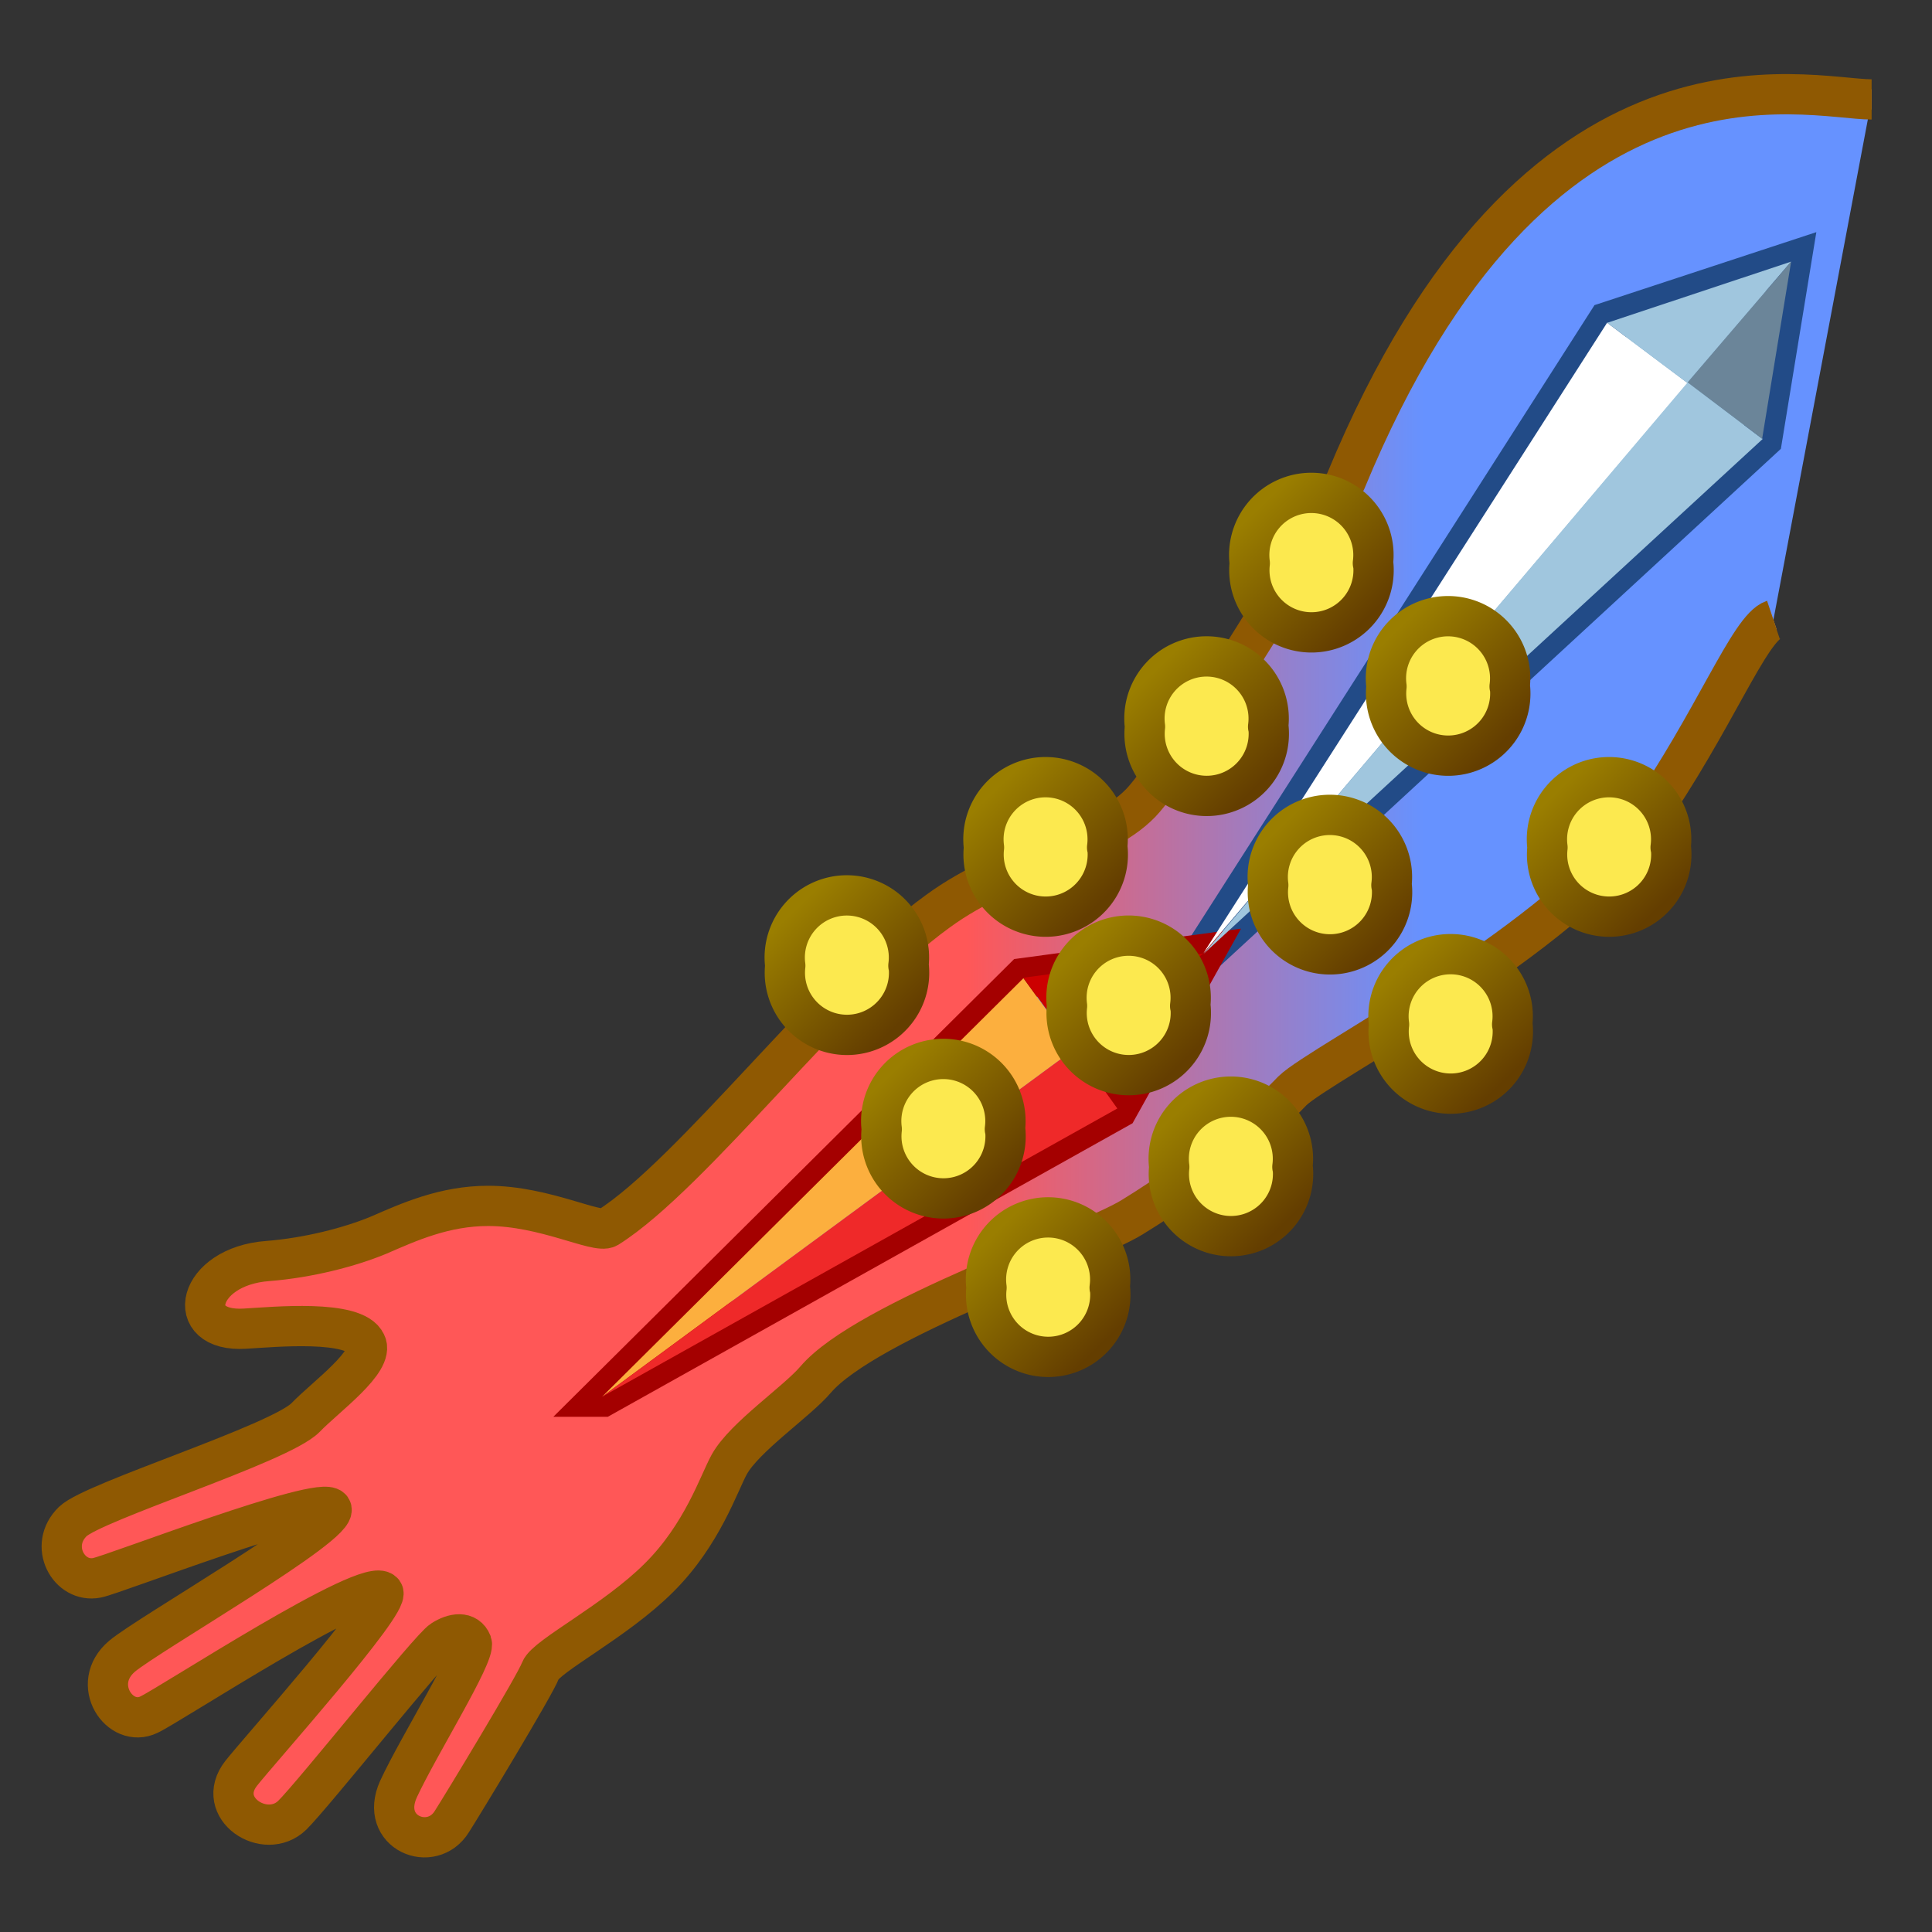 <svg xmlns="http://www.w3.org/2000/svg" width="48" height="48" xmlns:xlink="http://www.w3.org/1999/xlink"><rect width="100%" height="100%" fill="#333333" stroke="none"/><defs><linearGradient id="a"><stop offset="0" stop-color="#9a7e00"/><stop offset="1" stop-color="#643e00"/></linearGradient><linearGradient id="e" x1="6.509" x2="10.484" y1="32.061" y2="36.162" xlink:href="#a" gradientUnits="userSpaceOnUse"/><linearGradient id="c"><stop offset="0" stop-color="#ff5757"/><stop offset=".5" stop-color="#ff5757"/><stop offset=".75" stop-color="#6692ff"/><stop offset="1" stop-color="#6692ff"/></linearGradient><linearGradient id="b" x1="1095.571" x2="1115.426" y1="1677.312" y2="1711.281" gradientTransform="translate(-1071.474 -1655.858)" gradientUnits="userSpaceOnUse"><stop offset="0" stop-color="#FEF3DC"/><stop offset="1" stop-color="#FAAF3E"/></linearGradient><linearGradient x1="1095.571" x2="1115.426" y1="1677.312" y2="1711.281" gradientUnits="userSpaceOnUse" gradientTransform="translate(-1071.474 -1655.858)" xlink:href="#b"><stop offset="0" stop-color="#FEF3DC"/><stop offset="1" stop-color="#FAAF3E"/></linearGradient><linearGradient x1="1101.313" x2="1097.74" y1="1679.382" y2="1683.503" gradientUnits="userSpaceOnUse"><stop offset=".006" stop-color="#ED2829"/><stop offset=".099" stop-color="#DA3736"/><stop offset=".4" stop-color="#AA5D60"/><stop offset=".66" stop-color="#88757F"/><stop offset=".869" stop-color="#738192"/><stop offset="1" stop-color="#6B8599"/></linearGradient><linearGradient x1="1098.805" x2="1097.08" y1="1680.161" y2="1681.17" gradientUnits="userSpaceOnUse"><stop offset=".006" stop-color="#ED2829"/><stop offset=".126" stop-color="#DB4E49"/><stop offset=".274" stop-color="#C97472"/><stop offset=".422" stop-color="#BB9498"/><stop offset=".57" stop-color="#AFABB6"/><stop offset=".717" stop-color="#A7BACC"/><stop offset=".861" stop-color="#A2C3DA"/><stop offset="1" stop-color="#A0C6DE"/></linearGradient><linearGradient x1="1101.173" x2="1115.048" y1="1672.436" y2="1672.436" gradientUnits="userSpaceOnUse"><stop offset=".006" stop-color="#ED2829"/><stop offset=".126" stop-color="#DB4E49"/><stop offset=".274" stop-color="#C97472"/><stop offset=".422" stop-color="#BB9498"/><stop offset=".57" stop-color="#AFABB6"/><stop offset=".717" stop-color="#A7BACC"/><stop offset=".861" stop-color="#A2C3DA"/><stop offset="1" stop-color="#A0C6DE"/></linearGradient><linearGradient x1="1104.763" x2="1101.04" y1="1674.48" y2="1679.425" gradientUnits="userSpaceOnUse"><stop offset="0" stop-color="#fff"/><stop offset=".624" stop-color="#ED2829"/><stop offset="1" stop-color="#ED2829"/></linearGradient><linearGradient id="d" x1="1.254" x2="46.746" y1="24" y2="24" xlink:href="#c" gradientUnits="userSpaceOnUse"/><linearGradient id="f" x1="6.509" x2="10.484" y1="32.061" y2="36.162" xlink:href="#a" gradientUnits="userSpaceOnUse"/><linearGradient id="g" x1="6.509" x2="10.484" y1="32.061" y2="36.162" xlink:href="#a" gradientUnits="userSpaceOnUse"/><linearGradient id="h" x1="6.509" x2="10.484" y1="32.061" y2="36.162" xlink:href="#a" gradientUnits="userSpaceOnUse"/><linearGradient id="i" x1="6.509" x2="10.484" y1="32.061" y2="36.162" xlink:href="#a" gradientUnits="userSpaceOnUse"/><linearGradient id="j" x1="6.509" x2="10.484" y1="32.061" y2="36.162" xlink:href="#a" gradientUnits="userSpaceOnUse"/><linearGradient id="k" x1="6.509" x2="10.484" y1="32.061" y2="36.162" xlink:href="#a" gradientUnits="userSpaceOnUse"/><linearGradient id="l" x1="6.509" x2="10.484" y1="32.061" y2="36.162" xlink:href="#a" gradientUnits="userSpaceOnUse"/><linearGradient id="m" x1="6.509" x2="10.484" y1="32.061" y2="36.162" xlink:href="#a" gradientUnits="userSpaceOnUse"/><linearGradient id="n" x1="6.509" x2="10.484" y1="32.061" y2="36.162" xlink:href="#a" gradientUnits="userSpaceOnUse"/><linearGradient id="o" x1="6.509" x2="10.484" y1="32.061" y2="36.162" xlink:href="#a" gradientUnits="userSpaceOnUse"/><linearGradient id="p" x1="6.509" x2="10.484" y1="32.061" y2="36.162" xlink:href="#a" gradientUnits="userSpaceOnUse"/></defs><g><g><path fill="none" stroke="#faaf3e" d="M24.23 18.55z"/></g><path fill="url(#d)" stroke="#d99357" stroke-width=".5" d="M44.06 15.4c-.6.2-1.47 2.52-3.2 5-2.05 2.96-8.03 6-8.75 6.7-.7.73-2.12 2-3.98 3.14-1.13.7-6.6 2.55-7.87 4.04-.47.55-1.76 1.42-2.14 2.1-.26.47-.67 1.75-1.75 2.82-1.08 1.08-2.8 1.94-2.94 2.3-.13.36-1.95 3.36-2.2 3.75-.5.82-1.82.28-1.33-.8.5-1.08 1.92-3.34 1.82-3.63-.12-.3-.45-.25-.73-.07-.3.18-3.2 3.83-3.73 4.35-.67.65-1.94-.18-1.27-1.04.44-.56 3.72-4.23 3.53-4.5-.34-.45-5.3 2.8-5.82 3.04-.72.35-1.48-.76-.67-1.45.65-.55 5.45-3.3 5.2-3.67-.25-.36-5.4 1.64-5.82 1.72-.7.14-1.22-.8-.6-1.4.52-.5 5.14-1.93 5.78-2.58.5-.52 1.73-1.4 1.5-1.85-.27-.6-2.3-.4-3-.36-1.57.1-1.2-1.55.56-1.68 1.02-.08 2.05-.35 2.75-.64.76-.33 1.64-.73 2.73-.73 1.4 0 2.7.7 2.97.54 2.1-1.32 5.62-6 8.2-7.86 1.8-1.32 4.17-1.65 5.14-2.8 1.15-1.36 4.45-6.75 5-7.9C38.17.5 44.9 2.47 46.5 2.47"/><path fill="none" stroke="#8f5902" d="M44.06 15.4c-.6.2-1.47 2.52-3.2 5-2.05 2.96-8.03 6-8.75 6.7-.7.73-2.12 2-3.98 3.14-1.13.7-6.6 2.55-7.87 4.04-.47.55-1.76 1.42-2.14 2.1-.26.47-.67 1.75-1.75 2.82-1.08 1.08-2.8 1.94-2.94 2.3-.13.36-1.95 3.36-2.2 3.75-.5.82-1.82.28-1.33-.8.5-1.08 1.92-3.34 1.82-3.63-.12-.3-.45-.25-.73-.07-.3.18-3.2 3.83-3.73 4.35-.67.65-1.94-.18-1.27-1.04.44-.56 3.72-4.23 3.53-4.5-.34-.45-5.3 2.8-5.82 3.04-.72.35-1.48-.76-.67-1.45.65-.55 5.45-3.3 5.2-3.67-.25-.36-5.4 1.64-5.82 1.72-.7.14-1.22-.8-.6-1.4.52-.5 5.14-1.93 5.78-2.58.5-.52 1.73-1.4 1.5-1.85-.27-.6-2.3-.4-3-.36-1.57.1-1.2-1.55.56-1.68 1.02-.08 2.05-.35 2.75-.64.76-.33 1.64-.73 2.73-.73 1.4 0 2.7.7 2.97.54 2.1-1.32 5.62-6 8.2-7.86 1.8-1.32 4.17-1.65 5.14-2.8 1.15-1.36 4.45-6.75 5-7.9C38.17.5 44.9 2.47 46.5 2.47"/><path fill="#709ec3" stroke="#224b87" d="M29.9 23.7L39.94 8 44.5 6.5l-.72 4.4L29.9 23.7z"/><path fill="#709ec3" stroke="#a40000" d="M14.96 34.7l10.47-10.4 4.48-.6-2.14 3.84-12.8 7.16z"/><path fill="#fcaf3e" d="M25.43 24.3L14.96 34.7l11.74-8.64-1.27-1.75z"/><path fill="#c00" d="M26.7 26.06l3.2-2.37-4.47.6 1.27 1.76z"/><path fill="#a40000" d="M26.7 26.06l1.06 1.48 2.15-3.85-3.2 2.36z"/><path fill="#ef2929" d="M14.96 34.7l11.74-8.64 1.06 1.48-12.8 7.16z"/><path fill="#fff" d="M39.93 8.02l2 1.5L29.9 23.68 39.94 8z"/><path fill="#a0c6de" d="M41.93 9.5l2.57-3-4.57 1.52 2 1.5z"/><path fill="#a0c6de" d="M43.78 10.9l-1.85-1.4L29.9 23.7 43.8 10.9z"/><path fill="#6b8599" d="M44.5 6.5l-.72 4.4-1.85-1.4 2.57-3z"/><g color="#000" stroke-linejoin="round"><path fill="#fce94f" fill-rule="evenodd" stroke="url(#e)" stroke-width="1.492" d="M10.86 34a2.3 2.3 0 1 1-4.57 0 2.3 2.3 0 1 1 4.56 0z" transform="matrix(.671 0 0 .671 15.289 1.178)" overflow="visible"/><path fill="none" stroke="#fff" stroke-width=".4.244" d="M22.13 23.97a1.1 1.06 0 1 1-2.2 0 1.1 1.06 0 1 1 2.2 0z" overflow="visible"/></g><g color="#000" stroke-linejoin="round"><path fill="#fce94f" fill-rule="evenodd" stroke="url(#f)" stroke-width="1.492" d="M10.86 34a2.3 2.3 0 1 1-4.57 0 2.3 2.3 0 1 1 4.56 0z" transform="matrix(.671 0 0 .671 20.226 -1.759)" overflow="visible"/><path fill="none" stroke="#fff" stroke-width=".4.244" d="M27.06 21.03a1.1 1.06 0 1 1-2.2 0 1.1 1.06 0 1 1 2.2 0z" overflow="visible"/></g><g color="#000" stroke-linejoin="round"><path fill="#fce94f" fill-rule="evenodd" stroke="url(#g)" stroke-width="1.492" d="M10.86 34a2.3 2.3 0 1 1-4.57 0 2.3 2.3 0 1 1 4.56 0z" transform="matrix(.671 0 0 .671 24.226 -4.759)" overflow="visible"/><path fill="none" stroke="#fff" stroke-width=".4.244" d="M31.06 18.03a1.1 1.06 0 1 1-2.2 0 1.1 1.06 0 1 1 2.2 0z" overflow="visible"/></g><g color="#000" stroke-linejoin="round"><path fill="#fce94f" fill-rule="evenodd" stroke="url(#h)" stroke-width="1.492" d="M10.86 34a2.3 2.3 0 1 1-4.57 0 2.3 2.3 0 1 1 4.56 0z" transform="matrix(.671 0 0 .671 26.829 -8.822)" overflow="visible"/><path fill="none" stroke="#fff" stroke-width=".4.244" d="M33.67 13.97a1.1 1.06 0 1 1-2.2 0 1.1 1.06 0 1 1 2.2 0z" overflow="visible"/></g><g color="#000" stroke-linejoin="round"><path fill="#fce94f" fill-rule="evenodd" stroke="url(#i)" stroke-width="1.492" d="M10.86 34a2.3 2.3 0 1 1-4.57 0 2.3 2.3 0 1 1 4.56 0z" transform="matrix(.671 0 0 .671 30.226 -5.759)" overflow="visible"/><path fill="none" stroke="#fff" stroke-width=".4.244" d="M37.06 17.03a1.1 1.06 0 1 1-2.2 0 1.1 1.06 0 1 1 2.2 0z" overflow="visible"/></g><g color="#000" stroke-linejoin="round"><path fill="#fce94f" fill-rule="evenodd" stroke="url(#j)" stroke-width="1.492" d="M10.86 34a2.3 2.3 0 1 1-4.57 0 2.3 2.3 0 1 1 4.56 0z" transform="matrix(.671 0 0 .671 27.289 -.822)" overflow="visible"/><path fill="none" stroke="#fff" stroke-width=".4.244" d="M34.13 21.97a1.1 1.06 0 1 1-2.2 0 1.1 1.06 0 1 1 2.2 0z" overflow="visible"/></g><g color="#000" stroke-linejoin="round"><path fill="#fce94f" fill-rule="evenodd" stroke="url(#k)" stroke-width="1.492" d="M10.86 34a2.3 2.3 0 1 1-4.57 0 2.3 2.3 0 1 1 4.56 0z" transform="matrix(.671 0 0 .671 22.289 2.178)" overflow="visible"/><path fill="none" stroke="#fff" stroke-width=".4.244" d="M29.13 24.97a1.1 1.06 0 1 1-2.2 0 1.1 1.06 0 1 1 2.2 0z" overflow="visible"/></g><g color="#000" stroke-linejoin="round"><path fill="#fce94f" fill-rule="evenodd" stroke="url(#l)" stroke-width="1.492" d="M10.86 34a2.3 2.3 0 1 1-4.57 0 2.3 2.3 0 1 1 4.56 0z" transform="matrix(.671 0 0 .671 17.686 5.241)" overflow="visible"/><path fill="none" stroke="#fff" stroke-width=".4.244" d="M24.52 28.03a1.1 1.06 0 1 1-2.2 0 1.1 1.06 0 1 1 2.2 0z" overflow="visible"/></g><g color="#000" stroke-linejoin="round"><path fill="#fce94f" fill-rule="evenodd" stroke="url(#m)" stroke-width="1.492" d="M10.86 34a2.3 2.3 0 1 1-4.57 0 2.3 2.3 0 1 1 4.56 0z" transform="matrix(.671 0 0 .671 20.289 9.178)" overflow="visible"/><path fill="none" stroke="#fff" stroke-width=".4.244" d="M27.13 31.97a1.1 1.06 0 1 1-2.2 0 1.1 1.06 0 1 1 2.2 0z" overflow="visible"/></g><g color="#000" stroke-linejoin="round"><path fill="#fce94f" fill-rule="evenodd" stroke="url(#n)" stroke-width="1.492" d="M10.86 34a2.3 2.3 0 1 1-4.57 0 2.3 2.3 0 1 1 4.56 0z" transform="matrix(.671 0 0 .671 24.829 6.178)" overflow="visible"/><path fill="none" stroke="#fff" stroke-width=".4.244" d="M31.67 28.97a1.1 1.06 0 1 1-2.2 0 1.1 1.06 0 1 1 2.2 0z" overflow="visible"/></g><g color="#000" stroke-linejoin="round"><path fill="#fce94f" fill-rule="evenodd" stroke="url(#o)" stroke-width="1.492" d="M10.86 34a2.3 2.3 0 1 1-4.57 0 2.3 2.3 0 1 1 4.56 0z" transform="matrix(.671 0 0 .671 30.289 2.638)" overflow="visible"/><path fill="none" stroke="#fff" stroke-width=".4.244" d="M37.13 25.43a1.1 1.06 0 1 1-2.2 0 1.1 1.06 0 1 1 2.2 0z" overflow="visible"/></g><g color="#000" stroke-linejoin="round"><path fill="#fce94f" fill-rule="evenodd" stroke="url(#p)" stroke-width="1.492" d="M10.86 34a2.3 2.3 0 1 1-4.57 0 2.3 2.3 0 1 1 4.56 0z" transform="matrix(.671 0 0 .671 34.226 -1.759)" overflow="visible"/><path fill="none" stroke="#fff" stroke-width=".4.244" d="M41.06 21.03a1.1 1.06 0 1 1-2.2 0 1.1 1.06 0 1 1 2.2 0z" overflow="visible"/></g></g></svg>